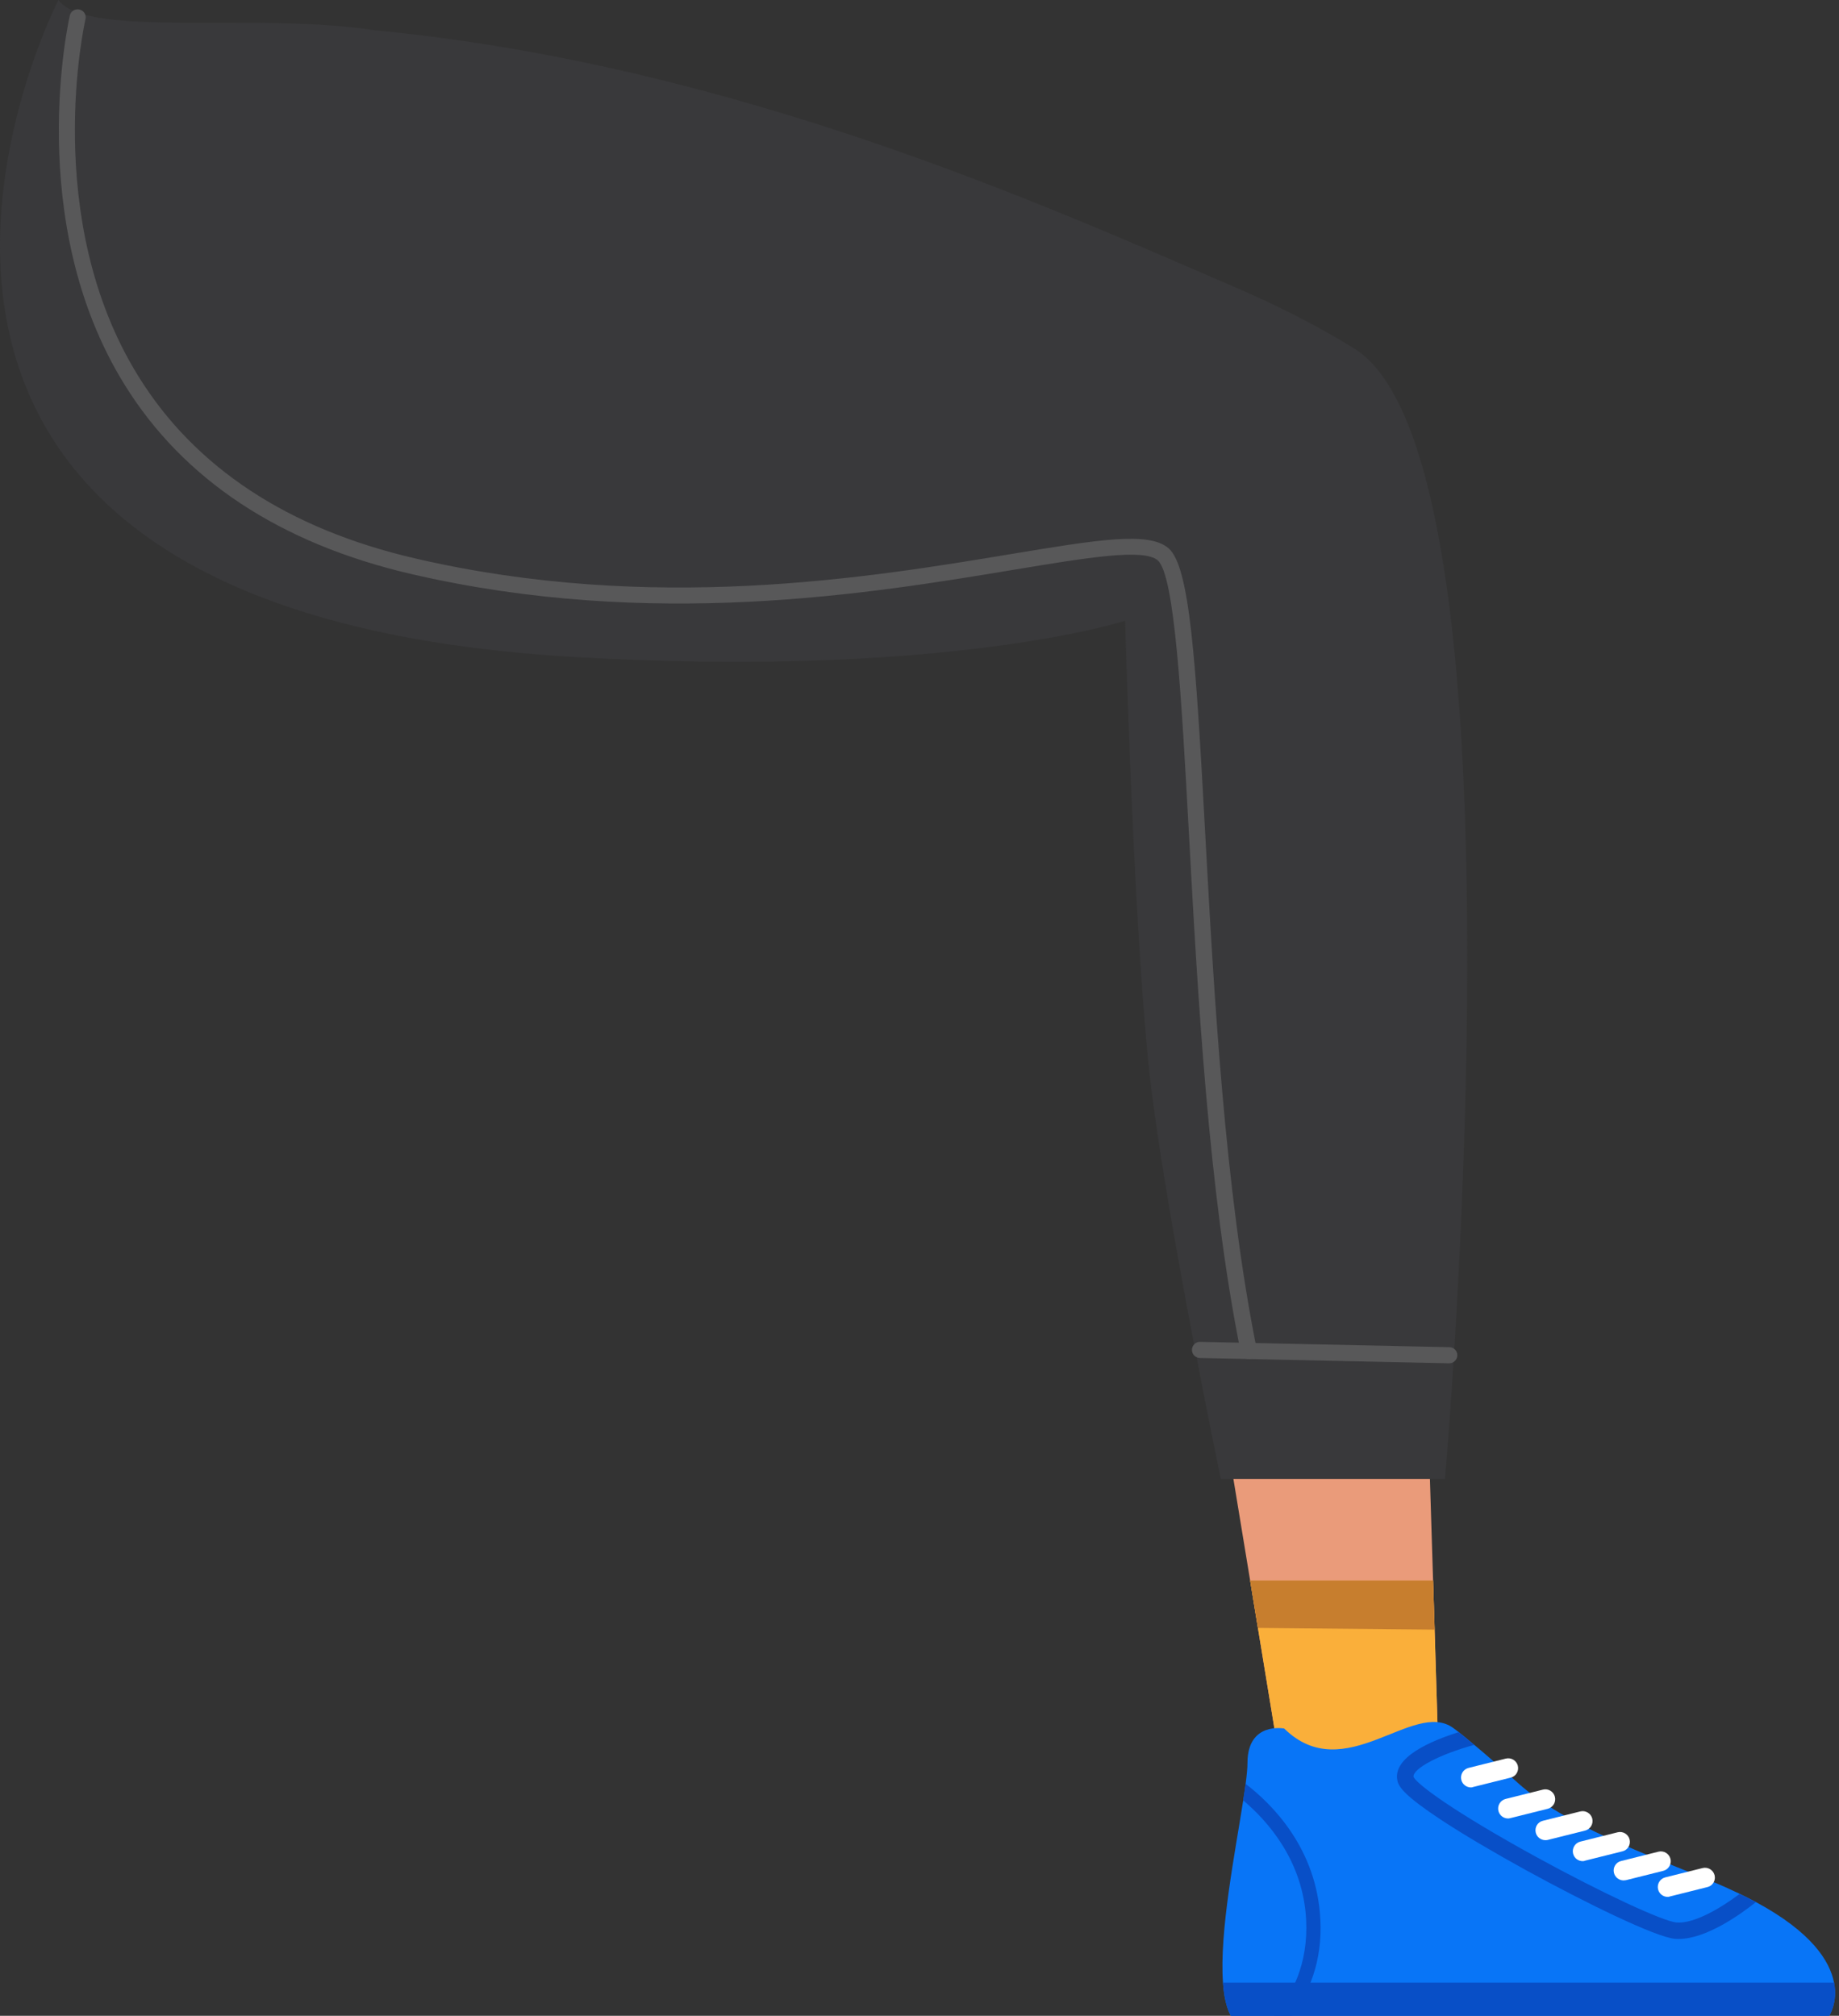 <svg width="270" height="296" viewBox="0 0 270 296" fill="none" xmlns="http://www.w3.org/2000/svg">
<rect x="0" y="0" width="270" height="296" fill="#333333" stroke="none"/>
<path d="M212.148 217.168H179.237C179.237 217.168 171.619 180.644 169.074 160.175C166.511 139.688 165.193 91.15 165.193 91.15C165.193 91.15 138.975 99.675 84.083 96.454C-37.539 89.352 8.579 0 8.579 0C12.69 5.678 37.858 1.744 55.07 4.45C107.88 9.523 153.66 30.241 181.141 42.095C187.763 44.943 193.636 47.969 198.798 51.155C205.419 55.231 209.567 67.637 212.076 83.923C219.57 132.889 212.148 217.168 212.148 217.168Z" fill="#39393B"/>
<path d="M183.331 199.564C182.779 199.564 182.298 199.173 182.174 198.621C177.421 175.126 175.837 145.882 174.556 122.387C173.488 102.897 172.491 84.493 169.981 82.286C167.952 80.488 159.533 81.894 148.889 83.656C127.691 87.18 95.652 92.484 60.339 84.279C41.098 79.794 26.947 70.449 18.297 56.495C3.363 32.43 10.181 2.581 10.252 2.278C10.394 1.638 11.035 1.246 11.676 1.406C12.316 1.549 12.708 2.189 12.548 2.83C12.477 3.115 5.909 32.038 20.326 55.267C28.638 68.669 42.29 77.658 60.89 81.983C95.759 90.099 127.513 84.831 148.533 81.342C161.117 79.26 168.718 77.996 171.583 80.523C174.68 83.264 175.552 96.721 176.941 122.262C178.222 145.686 179.806 174.823 184.523 198.158C184.648 198.799 184.238 199.422 183.598 199.546C183.473 199.564 183.402 199.564 183.331 199.564Z" fill="#585859"/>
<path d="M212.771 200.187H212.753L176.158 199.404C175.499 199.386 174.983 198.852 175.001 198.194C175.019 197.535 175.553 197.019 176.211 197.037L212.806 197.82C213.465 197.838 213.981 198.372 213.963 199.03C213.945 199.671 213.411 200.187 212.771 200.187Z" fill="#585859"/>
<path d="M211.24 259.316H188.012L183.544 232.083L181.088 217.168H209.941L210.403 232.083L211.24 259.316Z" fill="#EA9B7A"/>
<path d="M211.24 259.316H188.012L184.683 239.043L183.544 232.084H210.403L210.635 239.292L211.24 259.316Z" fill="#FAAF3A"/>
<path d="M210.635 239.292L184.683 239.043L183.544 232.084H210.403L210.635 239.292Z" fill="#C77E2E"/>
<path d="M268.553 296H180.714C180.056 294.808 179.7 293.134 179.557 291.123C179.006 283.683 181.373 271.829 182.53 264.353C182.672 263.481 182.797 262.662 182.886 261.932C183.046 260.687 183.153 259.636 183.153 258.871C183.153 252.766 188.546 253.816 188.546 253.816C197.428 262.538 207.502 249.455 213.376 253.745C213.376 253.745 213.607 253.923 214.159 254.332C214.657 254.724 215.405 255.329 216.437 256.201C217.932 257.447 220.033 259.263 222.88 261.826C229.858 268.109 241.712 272.238 251.804 276.457C253.086 276.991 254.278 277.542 255.4 278.076C256.236 278.486 257.037 278.895 257.785 279.287C266.043 283.736 268.66 288.008 269.265 291.105C269.852 294.096 268.553 296 268.553 296Z" fill="#0875F7"/>
<path d="M257.802 279.304C255.542 281.102 250.505 284.715 246.464 284.715C246.286 284.715 246.108 284.715 245.93 284.697C243.083 284.466 232.617 279.322 224.091 274.641C219.214 271.953 214.746 269.319 211.542 267.201C206.292 263.73 205.366 262.413 205.17 261.487C204.405 258.017 210.136 255.614 214.159 254.35C214.657 254.741 215.405 255.347 216.437 256.219C211.453 257.572 207.342 259.707 207.538 260.936C208.036 261.968 213.233 265.919 225.657 272.736C235.144 277.934 244.133 282.117 246.126 282.295C248.832 282.508 252.801 280.052 255.4 278.112C256.254 278.503 257.055 278.913 257.802 279.304Z" fill="#084FC7"/>
<path d="M268.553 296H180.714C180.056 294.807 179.7 293.134 179.557 291.123H269.283C269.852 294.095 268.553 296 268.553 296Z" fill="#084FC7"/>
<path d="M189.667 296H187.051C189.649 293.027 192.088 288.453 191.768 281.939C191.34 273.253 186.143 267.414 182.512 264.353C182.654 263.481 182.779 262.662 182.868 261.932C186.766 264.905 193.334 271.437 193.85 281.832C194.188 288.061 192.141 292.707 189.667 296Z" fill="#084FC7"/>
<path d="M221.403 267.023C220.762 267.023 220.157 266.578 219.997 265.919C219.801 265.136 220.282 264.353 221.047 264.157L226.529 262.787C227.312 262.591 228.096 263.072 228.291 263.837C228.487 264.62 228.007 265.403 227.241 265.599L221.759 266.97C221.635 267.005 221.51 267.023 221.403 267.023Z" fill="white"/>
<path d="M215.957 262.466C215.316 262.466 214.711 262.021 214.55 261.363C214.355 260.58 214.835 259.797 215.601 259.601L221.083 258.23C221.866 258.035 222.649 258.515 222.845 259.28C223.041 260.064 222.56 260.847 221.795 261.025L216.313 262.395C216.188 262.449 216.063 262.466 215.957 262.466Z" fill="white"/>
<path d="M226.885 270.209C226.245 270.209 225.639 269.764 225.479 269.106C225.283 268.322 225.764 267.539 226.529 267.361L232.011 265.991C232.795 265.795 233.578 266.276 233.774 267.041C233.969 267.824 233.489 268.607 232.723 268.803L227.241 270.174C227.117 270.209 227.01 270.209 226.885 270.209Z" fill="white"/>
<path d="M232.367 273.288C231.709 273.288 231.121 272.843 230.961 272.185C230.766 271.402 231.246 270.619 232.011 270.423L237.494 269.052C238.277 268.856 239.06 269.337 239.256 270.102C239.452 270.886 238.971 271.669 238.206 271.847L232.723 273.217C232.617 273.271 232.492 273.288 232.367 273.288Z" fill="white"/>
<path d="M238.366 276.118C237.725 276.118 237.12 275.673 236.96 275.015C236.764 274.232 237.244 273.448 238.01 273.27L243.492 271.9C244.275 271.704 245.058 272.185 245.254 272.95C245.45 273.733 244.969 274.516 244.204 274.712L238.722 276.083C238.597 276.1 238.473 276.118 238.366 276.118Z" fill="white"/>
<path d="M244.845 278.539C244.204 278.539 243.599 278.094 243.439 277.436C243.243 276.652 243.723 275.869 244.489 275.673L249.971 274.303C250.754 274.107 251.537 274.588 251.733 275.353C251.929 276.136 251.448 276.919 250.683 277.097L245.201 278.468C245.076 278.521 244.969 278.539 244.845 278.539Z" fill="white"/>
</svg>
